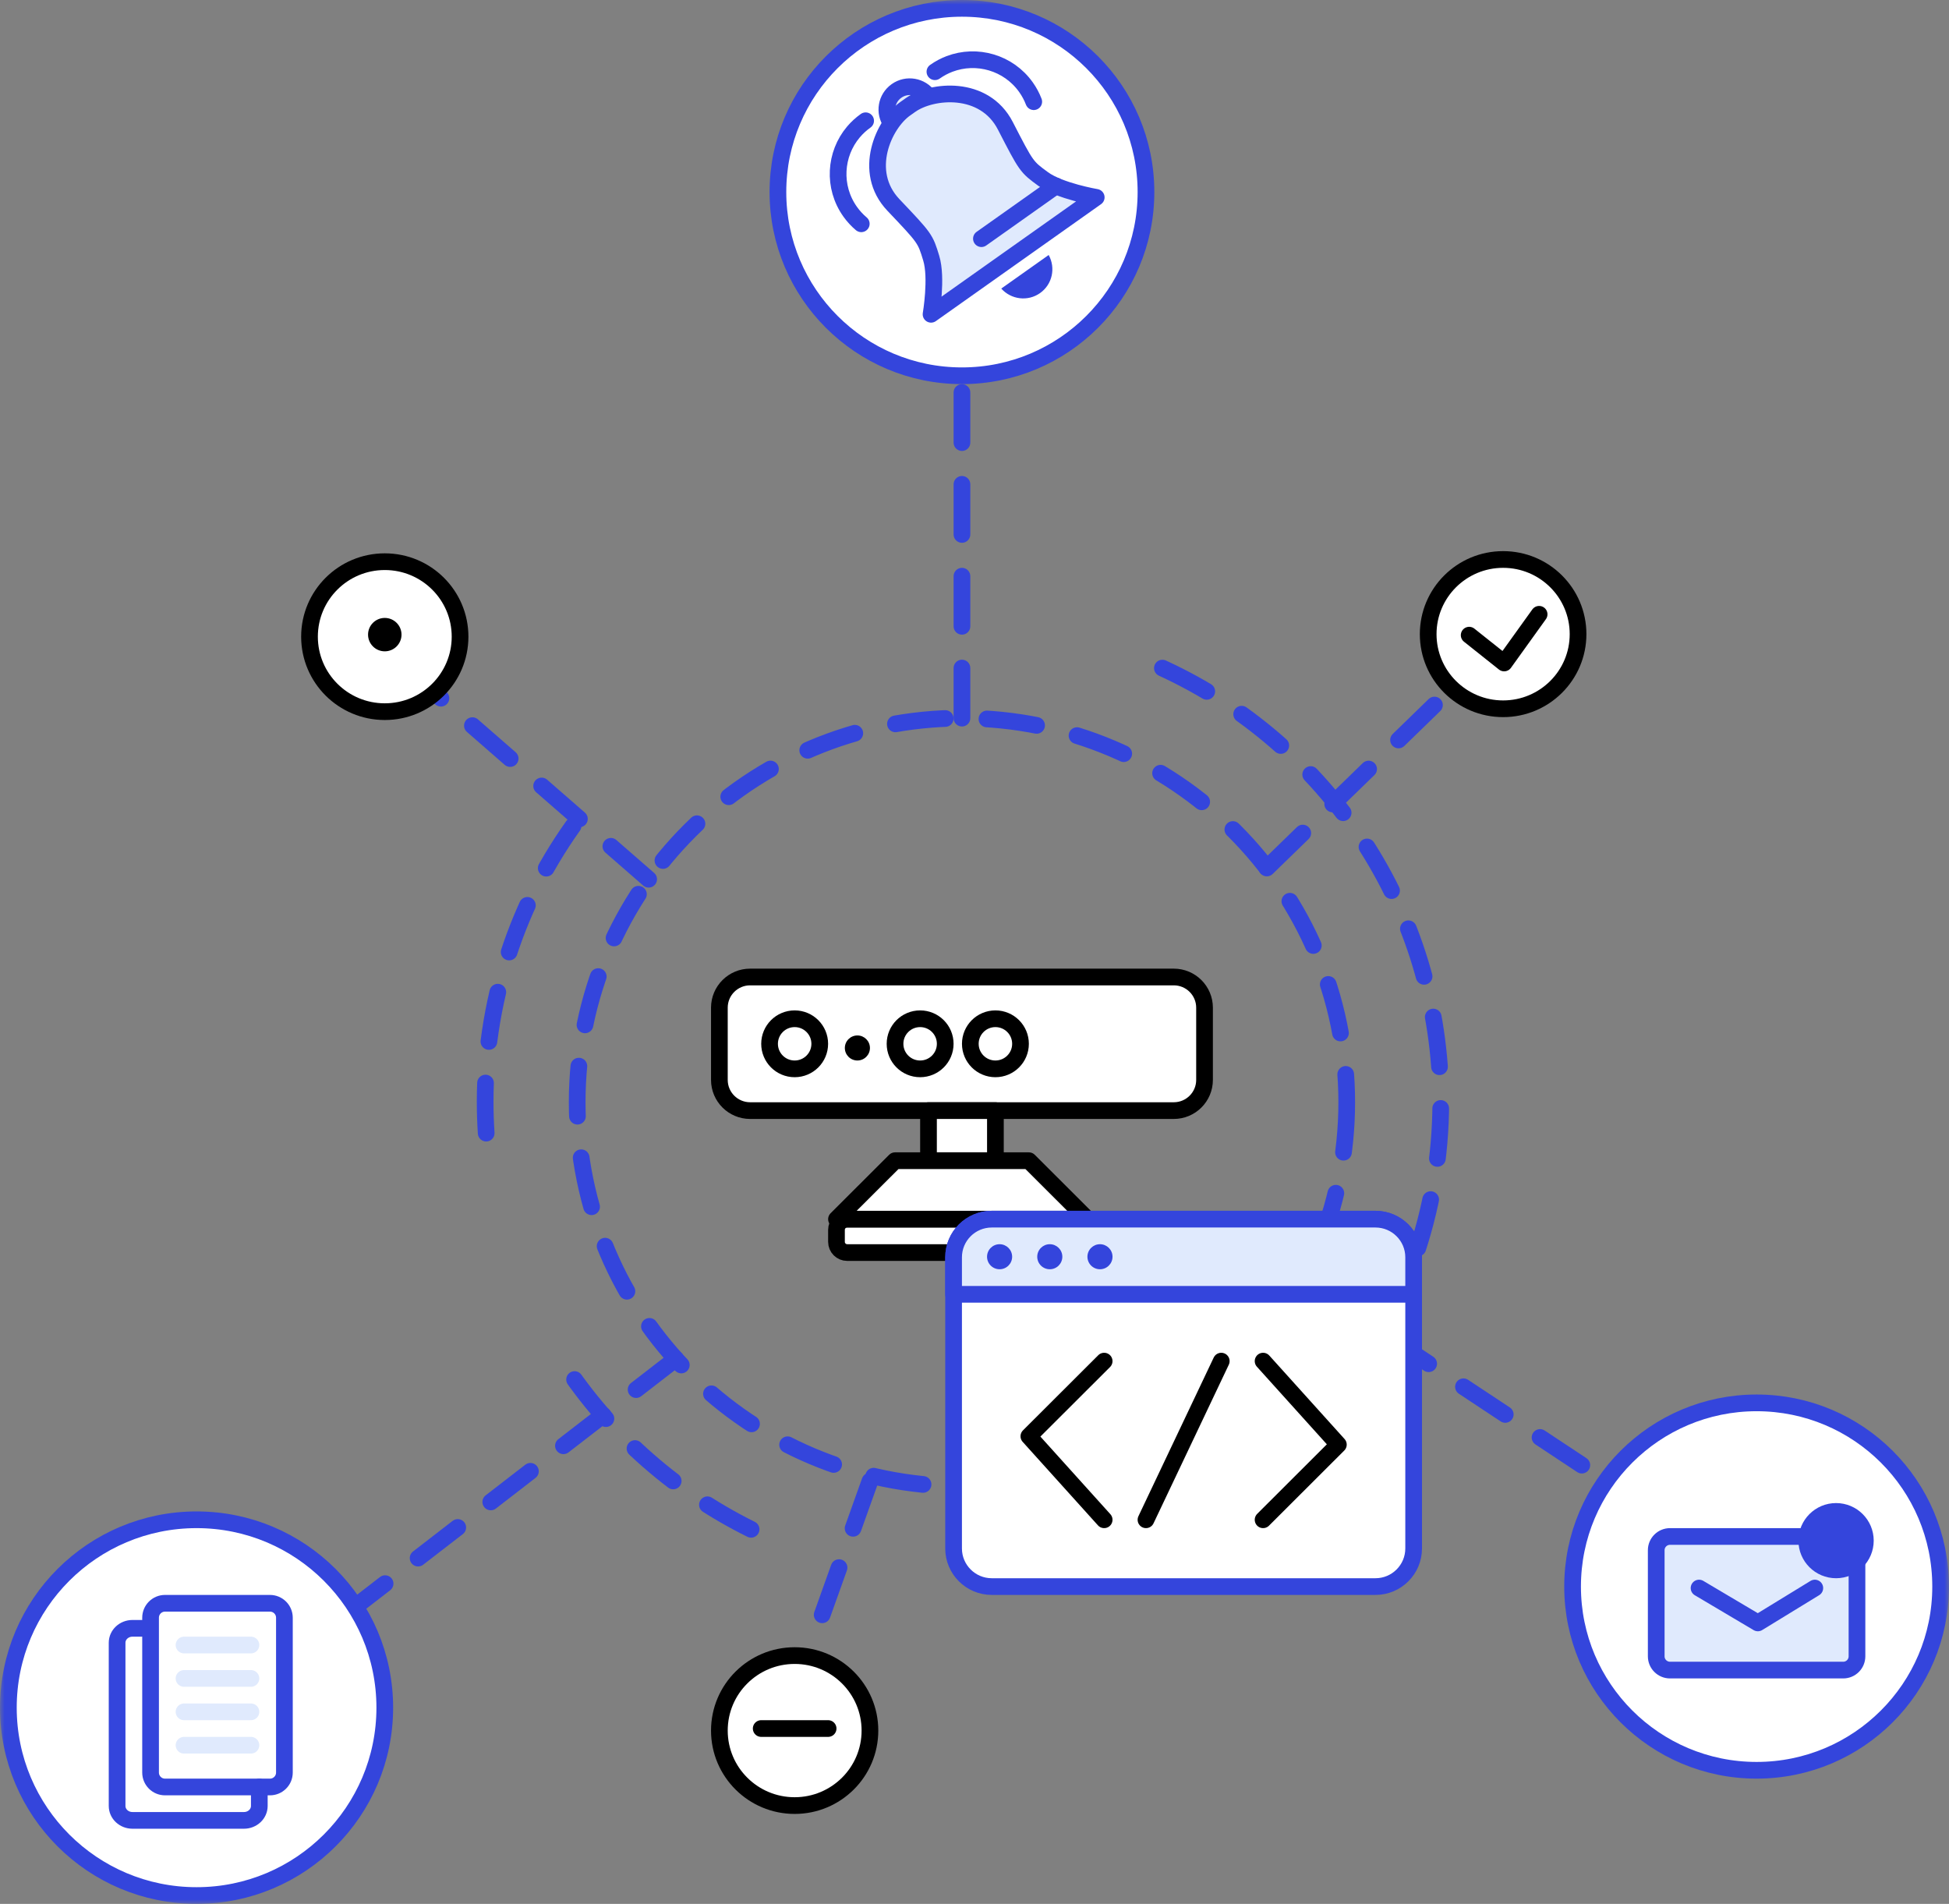 <svg xmlns="http://www.w3.org/2000/svg" xmlns:xlink="http://www.w3.org/1999/xlink" width="215" height="210" version="1.1" viewBox="0 0 215 210"><rect x="0" y="0" width="215" height="210" fill="#808080" stroke="none"/><title>Rules</title><desc>Created with Sketch.</desc><defs><polygon id="path-1" points="0 210 215 210 215 0 0 0"/></defs><g id="Banners" fill="none" fill-rule="evenodd" stroke="none" stroke-width="1"><g id="Docs/Rules" transform="translate(-909, -1680)"><g id="Rules" transform="translate(909, 1680)"><path id="Stroke-1" stroke="#3445DC" stroke-dasharray="5.526 4.605" stroke-linecap="round" stroke-linejoin="round" stroke-width="1.842" d="M148.562,121.579 C148.562,144.978 129.558,163.947 106.116,163.947 C82.673,163.947 63.67,144.978 63.67,121.579 C63.67,98.18 82.673,79.211 106.116,79.211 C129.558,79.211 148.562,98.18 148.562,121.579 Z"/><path id="Stroke-3" stroke="#3445DC" stroke-dasharray="5.526 4.605" stroke-linecap="round" stroke-linejoin="round" stroke-width="1.842" d="M82.855,168.684 C74.082,164.344 66.692,157.638 61.524,149.4"/><path id="Stroke-5" stroke="#3445DC" stroke-dasharray="5.526 4.605" stroke-linecap="round" stroke-linejoin="round" stroke-width="1.842" d="M128.228,73.691 C146.353,82.012 158.936,100.297 158.936,121.515 C158.936,145.9 142.316,166.41 119.765,172.376"/><path id="Stroke-7" stroke="#3445DC" stroke-dasharray="5.526 4.605" stroke-linecap="round" stroke-linejoin="round" stroke-width="1.842" d="M53.632,124.985 C53.557,123.838 53.519,122.681 53.519,121.515 C53.519,109.453 57.585,98.34 64.424,89.467"/><path id="Stroke-9" stroke="#3445DC" stroke-dasharray="5.526 4.605" stroke-linecap="round" stroke-linejoin="round" stroke-width="1.842" d="M106.116,79.211 L106.116,41.447"/><path id="Stroke-11" stroke="#3445DC" stroke-dasharray="5.526 4.605" stroke-linecap="round" stroke-linejoin="round" stroke-width="1.842" d="M74.543,149.894 L39.678,176.842"/><path id="Stroke-13" stroke="#3445DC" stroke-dasharray="5.526 4.605" stroke-linecap="round" stroke-linejoin="round" stroke-width="1.842" d="M71.554,96.979 L47.949,76.41"/><path id="Stroke-15" stroke="#3445DC" stroke-dasharray="5.526 4.605" stroke-linecap="round" stroke-linejoin="round" stroke-width="1.842" d="M152.993,147.368 L177.159,163.368"/><path id="Stroke-17" stroke="#3445DC" stroke-dasharray="5.526 4.605" stroke-linecap="round" stroke-linejoin="round" stroke-width="1.842" d="M139.748,95.74 L159.635,76.41"/><path id="Stroke-19" stroke="#3445DC" stroke-dasharray="5.526 4.605" stroke-linecap="round" stroke-linejoin="round" stroke-width="1.842" d="M95.966,163.368 L89.506,181.447"/><path id="Fill-21" fill="#FFF" d="M129.484,122.5 L82.748,122.5 C80.874,122.5 79.356,120.984 79.356,119.114 L79.356,111.149 C79.356,109.279 80.874,107.763 82.748,107.763 L129.484,107.763 C131.357,107.763 132.876,109.279 132.876,111.149 L132.876,119.114 C132.876,120.984 131.357,122.5 129.484,122.5"/><path id="Stroke-23" stroke="#000" stroke-linecap="round" stroke-linejoin="round" stroke-width="1.842" d="M129.484,122.5 L82.748,122.5 C80.874,122.5 79.356,120.984 79.356,119.114 L79.356,111.149 C79.356,109.279 80.874,107.763 82.748,107.763 L129.484,107.763 C131.357,107.763 132.876,109.279 132.876,111.149 L132.876,119.114 C132.876,120.984 131.357,122.5 129.484,122.5 Z"/><mask id="mask-2" fill="#fff"><use xlink:href="#path-1"/></mask><polygon id="Fill-25" fill="#FFF" points="102.425 128.026 109.807 128.026 109.807 122.5 102.425 122.5" mask="url(#mask-2)"/><polygon id="Stroke-27" stroke="#000" stroke-linecap="round" stroke-linejoin="round" stroke-width="1.842" points="102.425 128.026 109.807 128.026 109.807 122.5 102.425 122.5" mask="url(#mask-2)"/><path id="Stroke-28" stroke="#000" stroke-linecap="round" stroke-linejoin="round" stroke-width="1.842" d="M90.429,115.132 C90.429,116.658 89.19,117.895 87.661,117.895 C86.132,117.895 84.893,116.658 84.893,115.132 C84.893,113.605 86.132,112.368 87.661,112.368 C89.19,112.368 90.429,113.605 90.429,115.132 Z" mask="url(#mask-2)"/><path id="Stroke-29" stroke="#000" stroke-linecap="round" stroke-linejoin="round" stroke-width="1.842" d="M104.27,115.132 C104.27,116.658 103.031,117.895 101.502,117.895 C99.973,117.895 98.734,116.658 98.734,115.132 C98.734,113.605 99.973,112.368 101.502,112.368 C103.031,112.368 104.27,113.605 104.27,115.132 Z" mask="url(#mask-2)"/><path id="Stroke-30" stroke="#000" stroke-linecap="round" stroke-linejoin="round" stroke-width="1.842" d="M112.575,115.132 C112.575,116.658 111.336,117.895 109.807,117.895 C108.278,117.895 107.039,116.658 107.039,115.132 C107.039,113.605 108.278,112.368 109.807,112.368 C111.336,112.368 112.575,113.605 112.575,115.132 Z" mask="url(#mask-2)"/><path id="Fill-31" fill="#000" d="M95.966,115.592 C95.966,116.355 95.346,116.974 94.582,116.974 C93.818,116.974 93.197,116.355 93.197,115.592 C93.197,114.829 93.818,114.211 94.582,114.211 C95.346,114.211 95.966,114.829 95.966,115.592" mask="url(#mask-2)"/><path id="Fill-32" fill="#FFF" d="M118.774,138.158 L93.457,138.158 C92.804,138.158 92.274,137.629 92.274,136.977 L92.274,135.654 C92.274,135.002 92.804,134.474 93.457,134.474 L118.774,134.474 C119.427,134.474 119.957,135.002 119.957,135.654 L119.957,136.977 C119.957,137.629 119.427,138.158 118.774,138.158" mask="url(#mask-2)"/><path id="Stroke-33" stroke="#000" stroke-linecap="round" stroke-linejoin="round" stroke-width="1.842" d="M118.774,138.158 L93.457,138.158 C92.804,138.158 92.274,137.629 92.274,136.977 L92.274,135.654 C92.274,135.002 92.804,134.474 93.457,134.474 L118.774,134.474 C119.427,134.474 119.957,135.002 119.957,135.654 L119.957,136.977 C119.957,137.629 119.427,138.158 118.774,138.158 Z" mask="url(#mask-2)"/><polygon id="Fill-34" fill="#FFF" points="92.275 134.474 98.734 128.026 113.498 128.026 119.957 134.474" mask="url(#mask-2)"/><polygon id="Stroke-35" stroke="#000" stroke-linecap="round" stroke-linejoin="round" stroke-width="1.842" points="92.275 134.474 98.734 128.026 113.498 128.026 119.957 134.474" mask="url(#mask-2)"/><path id="Fill-36" fill="#FFF" d="M126.416,21.184 C126.416,32.375 117.327,41.447 106.116,41.447 C94.905,41.447 85.815,32.375 85.815,21.184 C85.815,9.993 94.905,0.921 106.116,0.921 C117.327,0.921 126.416,9.993 126.416,21.184" mask="url(#mask-2)"/><path id="Stroke-37" stroke="#3445DC" stroke-linecap="round" stroke-linejoin="round" stroke-width="1.842" d="M126.416,21.184 C126.416,32.375 117.327,41.447 106.116,41.447 C94.905,41.447 85.815,32.375 85.815,21.184 C85.815,9.993 94.905,0.921 106.116,0.921 C117.327,0.921 126.416,9.993 126.416,21.184 Z" mask="url(#mask-2)"/><path id="Fill-38" fill="#E0EAFD" d="M98.298,13.54 C97.492,12.407 97.76,10.835 98.896,10.03 C100.032,9.225 101.606,9.493 102.412,10.628 C103.218,11.761 102.949,13.332 101.814,14.136 C100.677,14.941 99.103,14.673 98.298,13.54" mask="url(#mask-2)"/><path id="Stroke-39" stroke="#3445DC" stroke-linecap="round" stroke-linejoin="round" stroke-width="1.842" d="M98.298,13.54 C97.492,12.407 97.76,10.835 98.896,10.03 C100.032,9.225 101.606,9.493 102.412,10.628 C103.218,11.761 102.949,13.332 101.814,14.136 C100.677,14.941 99.103,14.673 98.298,13.54 Z" mask="url(#mask-2)"/><path id="Fill-40" fill="#3445DC" d="M110.452,31.829 C111.537,33.042 113.374,33.287 114.735,32.325 C116.095,31.361 116.471,29.549 115.683,28.126 L110.452,31.829 Z" mask="url(#mask-2)"/><path id="Fill-41" fill="#E0EAFD" d="M99.852,11.999 C97.501,13.663 95.054,18.922 98.56,22.612 C102.065,26.303 102.065,26.303 102.727,28.48 C103.391,30.656 102.707,34.666 102.707,34.666 L112.111,28.009 L111.523,28.426 L120.928,21.768 C120.928,21.768 116.909,21.086 115.071,19.742 C113.233,18.398 113.233,18.398 110.903,13.875 C108.573,9.353 102.792,9.918 100.44,11.583 L99.852,11.999 Z" mask="url(#mask-2)"/><path id="Stroke-42" stroke="#3445DC" stroke-linecap="round" stroke-linejoin="round" stroke-width="1.842" d="M99.852,11.999 C97.501,13.663 95.054,18.922 98.56,22.612 C102.065,26.303 102.065,26.303 102.727,28.48 C103.391,30.656 102.707,34.666 102.707,34.666 L112.111,28.009 L111.523,28.426 L120.928,21.768 C120.928,21.768 116.909,21.086 115.071,19.742 C113.233,18.398 113.233,18.398 110.903,13.875 C108.573,9.353 102.792,9.918 100.44,11.583 L99.852,11.999 Z" mask="url(#mask-2)"/><g id="Group-45" mask="url(#mask-2)"><g transform="translate(107.961, 20.263)"><path id="Fill-43" fill="#E0EAFD" fill-rule="evenodd" stroke="none" d="M0.302,6.062 L8.518,0.246"/><path id="Stroke-44" fill="none" stroke="#3445DC" stroke-linecap="round" stroke-linejoin="round" stroke-width="1.842" d="M0.302,6.062 L8.518,0.246"/></g></g><path id="Stroke-46" stroke="#3445DC" stroke-linecap="round" stroke-linejoin="round" stroke-width="1.842" d="M95.01,24.684 C94.556,24.301 94.143,23.855 93.782,23.349 C91.842,20.619 92.081,17 94.147,14.554 C94.533,14.098 94.982,13.683 95.491,13.321" mask="url(#mask-2)"/><path id="Stroke-47" stroke="#3445DC" stroke-linecap="round" stroke-linejoin="round" stroke-width="1.842" d="M114.036,11.216 C113.824,10.662 113.538,10.125 113.179,9.619 C111.239,6.888 107.74,5.917 104.744,7.053 C104.185,7.266 103.643,7.551 103.134,7.912" mask="url(#mask-2)"/><path id="Fill-48" fill="#FFF" d="M42.446,188.355 C42.446,199.801 33.152,209.079 21.685,209.079 C10.218,209.079 0.923,199.801 0.923,188.355 C0.923,176.909 10.218,167.632 21.685,167.632 C33.152,167.632 42.446,176.909 42.446,188.355" mask="url(#mask-2)"/><path id="Stroke-49" stroke="#3445DC" stroke-linecap="round" stroke-linejoin="round" stroke-width="1.842" d="M42.446,188.355 C42.446,199.801 33.152,209.079 21.685,209.079 C10.218,209.079 0.923,199.801 0.923,188.355 C0.923,176.909 10.218,167.632 21.685,167.632 C33.152,167.632 42.446,176.909 42.446,188.355 Z" mask="url(#mask-2)"/><path id="Fill-50" fill="#FFF" d="M29.779,197.105 L18.203,197.105 C17.323,197.105 16.61,196.393 16.61,195.514 L16.61,178.434 C16.61,177.554 17.323,176.842 18.203,176.842 L29.779,176.842 C30.66,176.842 31.374,177.554 31.374,178.434 L31.374,195.514 C31.374,196.393 30.66,197.105 29.779,197.105" mask="url(#mask-2)"/><path id="Stroke-51" stroke="#3445DC" stroke-linecap="round" stroke-linejoin="round" stroke-width="1.842" d="M29.779,197.105 L18.203,197.105 C17.323,197.105 16.61,196.393 16.61,195.514 L16.61,178.434 C16.61,177.554 17.323,176.842 18.203,176.842 L29.779,176.842 C30.66,176.842 31.374,177.554 31.374,178.434 L31.374,195.514 C31.374,196.393 30.66,197.105 29.779,197.105 Z" mask="url(#mask-2)"/><path id="Stroke-52" stroke="#3445DC" stroke-linecap="round" stroke-linejoin="round" stroke-width="1.842" d="M28.605,197.105 L28.605,199.198 C28.605,200.077 27.847,200.789 26.911,200.789 L14.613,200.789 C13.677,200.789 12.918,200.077 12.918,199.198 L12.918,181.197 C12.918,180.317 13.677,179.605 14.613,179.605 L15.615,179.605" mask="url(#mask-2)"/><g id="Group-55" mask="url(#mask-2)"><g transform="translate(20.3, 192.5)"><path id="Fill-53" fill="#FFF" fill-rule="evenodd" stroke="none" d="M0,0 L7.382,0"/><path id="Stroke-54" fill="none" stroke="#E0EAFD" stroke-linecap="round" stroke-linejoin="round" stroke-width="1.842" d="M0,0 L7.382,0"/></g></g><g id="Group-58" mask="url(#mask-2)"><g transform="translate(20.3, 188.816)"><path id="Fill-56" fill="#FFF" fill-rule="evenodd" stroke="none" d="M0,0 L7.382,0"/><path id="Stroke-57" fill="none" stroke="#E0EAFD" stroke-linecap="round" stroke-linejoin="round" stroke-width="1.842" d="M0,0 L7.382,0"/></g></g><g id="Group-61" mask="url(#mask-2)"><g transform="translate(20.3, 185.132)"><path id="Fill-59" fill="#FFF" fill-rule="evenodd" stroke="none" d="M0,0 L7.382,0"/><path id="Stroke-60" fill="none" stroke="#E0EAFD" stroke-linecap="round" stroke-linejoin="round" stroke-width="1.842" d="M0,0 L7.382,0"/></g></g><g id="Group-64" mask="url(#mask-2)"><g transform="translate(20.3, 181.447)"><path id="Fill-62" fill="#FFF" fill-rule="evenodd" stroke="none" d="M0,0 L7.382,0"/><path id="Stroke-63" fill="none" stroke="#E0EAFD" stroke-linecap="round" stroke-linejoin="round" stroke-width="1.842" d="M0,0 L7.382,0"/></g></g><path id="Fill-65" fill="#FFF" d="M214.077,175 C214.077,186.191 204.988,195.263 193.777,195.263 C182.565,195.263 173.476,186.191 173.476,175 C173.476,163.809 182.565,154.737 193.777,154.737 C204.988,154.737 214.077,163.809 214.077,175" mask="url(#mask-2)"/><path id="Stroke-66" stroke="#3445DC" stroke-linecap="round" stroke-linejoin="round" stroke-width="1.842" d="M214.077,175 C214.077,186.191 204.988,195.263 193.777,195.263 C182.565,195.263 173.476,186.191 173.476,175 C173.476,163.809 182.565,154.737 193.777,154.737 C204.988,154.737 214.077,163.809 214.077,175 Z" mask="url(#mask-2)"/><path id="Fill-67" fill="#E0EAFD" d="M203.33,184.211 L184.223,184.211 C183.384,184.211 182.703,183.532 182.703,182.694 L182.703,170.99 C182.703,170.153 183.384,169.474 184.223,169.474 L203.33,169.474 C204.169,169.474 204.849,170.153 204.849,170.99 L204.849,182.694 C204.849,183.532 204.169,184.211 203.33,184.211" mask="url(#mask-2)"/><path id="Stroke-68" stroke="#3445DC" stroke-linecap="round" stroke-linejoin="round" stroke-width="1.842" d="M203.33,184.211 L184.223,184.211 C183.384,184.211 182.703,183.532 182.703,182.694 L182.703,170.99 C182.703,170.153 183.384,169.474 184.223,169.474 L203.33,169.474 C204.169,169.474 204.849,170.153 204.849,170.99 L204.849,182.694 C204.849,183.532 204.169,184.211 203.33,184.211 Z" mask="url(#mask-2)"/><polyline id="Stroke-69" stroke="#3445DC" stroke-linecap="round" stroke-linejoin="round" stroke-width="1.842" points="187.427 175.163 193.915 179.009 200.198 175.163" mask="url(#mask-2)"/><path id="Fill-70" fill="#3445DC" d="M206.695,169.934 C206.695,172.223 204.836,174.079 202.543,174.079 C200.25,174.079 198.391,172.223 198.391,169.934 C198.391,167.645 200.25,165.789 202.543,165.789 C204.836,165.789 206.695,167.645 206.695,169.934" mask="url(#mask-2)"/><path id="Fill-71" fill="#FFF" d="M174.08,69.945 C174.08,74.492 170.379,78.178 165.813,78.178 C161.248,78.178 157.547,74.492 157.547,69.945 C157.547,65.398 161.248,61.711 165.813,61.711 C170.379,61.711 174.08,65.398 174.08,69.945" mask="url(#mask-2)"/><path id="Stroke-72" stroke="#000" stroke-linecap="round" stroke-linejoin="round" stroke-width="1.842" d="M174.08,69.945 C174.08,74.492 170.379,78.178 165.813,78.178 C161.248,78.178 157.547,74.492 157.547,69.945 C157.547,65.398 161.248,61.711 165.813,61.711 C170.379,61.711 174.08,65.398 174.08,69.945 Z" mask="url(#mask-2)"/><g id="Group-75" mask="url(#mask-2)"><g transform="translate(161.481, 67.237)"><polyline id="Fill-73" fill="#FFF" fill-rule="evenodd" stroke="none" points=".588 2.822 4.446 5.891 8.304 .52"/><polyline id="Stroke-74" fill="none" stroke="#000" stroke-linecap="round" stroke-linejoin="round" stroke-width="1.842" points=".588 2.822 4.446 5.891 8.304 .52"/></g></g><path id="Fill-76" fill="#FFF" d="M95.966,190.883 C95.966,195.452 92.248,199.156 87.661,199.156 C83.074,199.156 79.356,195.452 79.356,190.883 C79.356,186.314 83.074,182.612 87.661,182.612 C92.248,182.612 95.966,186.314 95.966,190.883" mask="url(#mask-2)"/><path id="Stroke-77" stroke="#000" stroke-linecap="round" stroke-linejoin="round" stroke-width="1.842" d="M95.966,190.883 C95.966,195.452 92.248,199.156 87.661,199.156 C83.074,199.156 79.356,195.452 79.356,190.883 C79.356,186.314 83.074,182.612 87.661,182.612 C92.248,182.612 95.966,186.314 95.966,190.883 Z" mask="url(#mask-2)"/><path id="Stroke-78" stroke="#000" stroke-linecap="round" stroke-linejoin="round" stroke-width="1.842" d="M83.97,190.658 L91.352,190.658" mask="url(#mask-2)"/><path id="Fill-79" fill="#FFF" d="M50.751,70.226 C50.751,74.794 47.033,78.497 42.446,78.497 C37.859,78.497 34.142,74.794 34.142,70.226 C34.142,65.656 37.859,61.954 42.446,61.954 C47.033,61.954 50.751,65.656 50.751,70.226" mask="url(#mask-2)"/><path id="Stroke-80" stroke="#000" stroke-linecap="round" stroke-linejoin="round" stroke-width="1.842" d="M50.751,70.226 C50.751,74.794 47.033,78.497 42.446,78.497 C37.859,78.497 34.142,74.794 34.142,70.226 C34.142,65.656 37.859,61.954 42.446,61.954 C47.033,61.954 50.751,65.656 50.751,70.226 Z" mask="url(#mask-2)"/><path id="Fill-81" fill="#000" d="M44.292,70 C44.292,71.017 43.465,71.842 42.446,71.842 C41.428,71.842 40.601,71.017 40.601,70 C40.601,68.983 41.428,68.158 42.446,68.158 C43.465,68.158 44.292,68.983 44.292,70" mask="url(#mask-2)"/><path id="Fill-82" fill="#FFF" d="M151.731,175 L109.407,175 C107.08,175 105.193,173.116 105.193,170.794 L105.193,138.679 C105.193,136.357 107.08,134.474 109.407,134.474 L151.731,134.474 C154.057,134.474 155.944,136.357 155.944,138.679 L155.944,170.794 C155.944,173.116 154.057,175 151.731,175" mask="url(#mask-2)"/><path id="Stroke-83" stroke="#3445DC" stroke-linecap="round" stroke-linejoin="round" stroke-width="1.842" d="M151.731,175 L109.407,175 C107.08,175 105.193,173.116 105.193,170.794 L105.193,138.679 C105.193,136.357 107.08,134.474 109.407,134.474 L151.731,134.474 C154.057,134.474 155.944,136.357 155.944,138.679 L155.944,170.794 C155.944,173.116 154.057,175 151.731,175 Z" mask="url(#mask-2)"/><polyline id="Stroke-84" stroke="#000" stroke-linecap="round" stroke-linejoin="round" stroke-width="1.842" points="121.803 150.132 113.498 158.421 121.803 167.632" mask="url(#mask-2)"/><polyline id="Stroke-85" stroke="#000" stroke-linecap="round" stroke-linejoin="round" stroke-width="1.842" points="139.335 167.632 147.639 159.342 139.335 150.132" mask="url(#mask-2)"/><path id="Stroke-86" stroke="#000" stroke-linecap="round" stroke-linejoin="round" stroke-width="1.842" d="M126.416,167.632 L134.721,150.132" mask="url(#mask-2)"/><path id="Fill-87" fill="#E0EAFD" d="M105.193,142.763 L105.193,138.679 C105.193,136.357 107.08,134.474 109.406,134.474 L151.731,134.474 C154.057,134.474 155.944,136.357 155.944,138.679 L155.944,142.763 L105.193,142.763 Z" mask="url(#mask-2)"/><path id="Stroke-88" stroke="#3445DC" stroke-linecap="round" stroke-linejoin="round" stroke-width="1.842" d="M105.193,142.763 L105.193,138.679 C105.193,136.357 107.08,134.474 109.406,134.474 L151.731,134.474 C154.057,134.474 155.944,136.357 155.944,138.679 L155.944,142.763 L105.193,142.763 Z" mask="url(#mask-2)"/><path id="Fill-89" fill="#3445DC" d="M111.652,138.618 C111.652,139.381 111.032,140 110.268,140 C109.504,140 108.884,139.381 108.884,138.618 C108.884,137.856 109.504,137.237 110.268,137.237 C111.032,137.237 111.652,137.856 111.652,138.618" mask="url(#mask-2)"/><path id="Fill-90" fill="#3445DC" d="M117.189,138.618 C117.189,139.381 116.569,140 115.805,140 C115.041,140 114.421,139.381 114.421,138.618 C114.421,137.856 115.041,137.237 115.805,137.237 C116.569,137.237 117.189,137.856 117.189,138.618" mask="url(#mask-2)"/><path id="Fill-91" fill="#3445DC" d="M122.725,138.618 C122.725,139.381 122.105,140 121.341,140 C120.577,140 119.957,139.381 119.957,138.618 C119.957,137.856 120.577,137.237 121.341,137.237 C122.105,137.237 122.725,137.856 122.725,138.618" mask="url(#mask-2)"/></g></g></g></svg>
